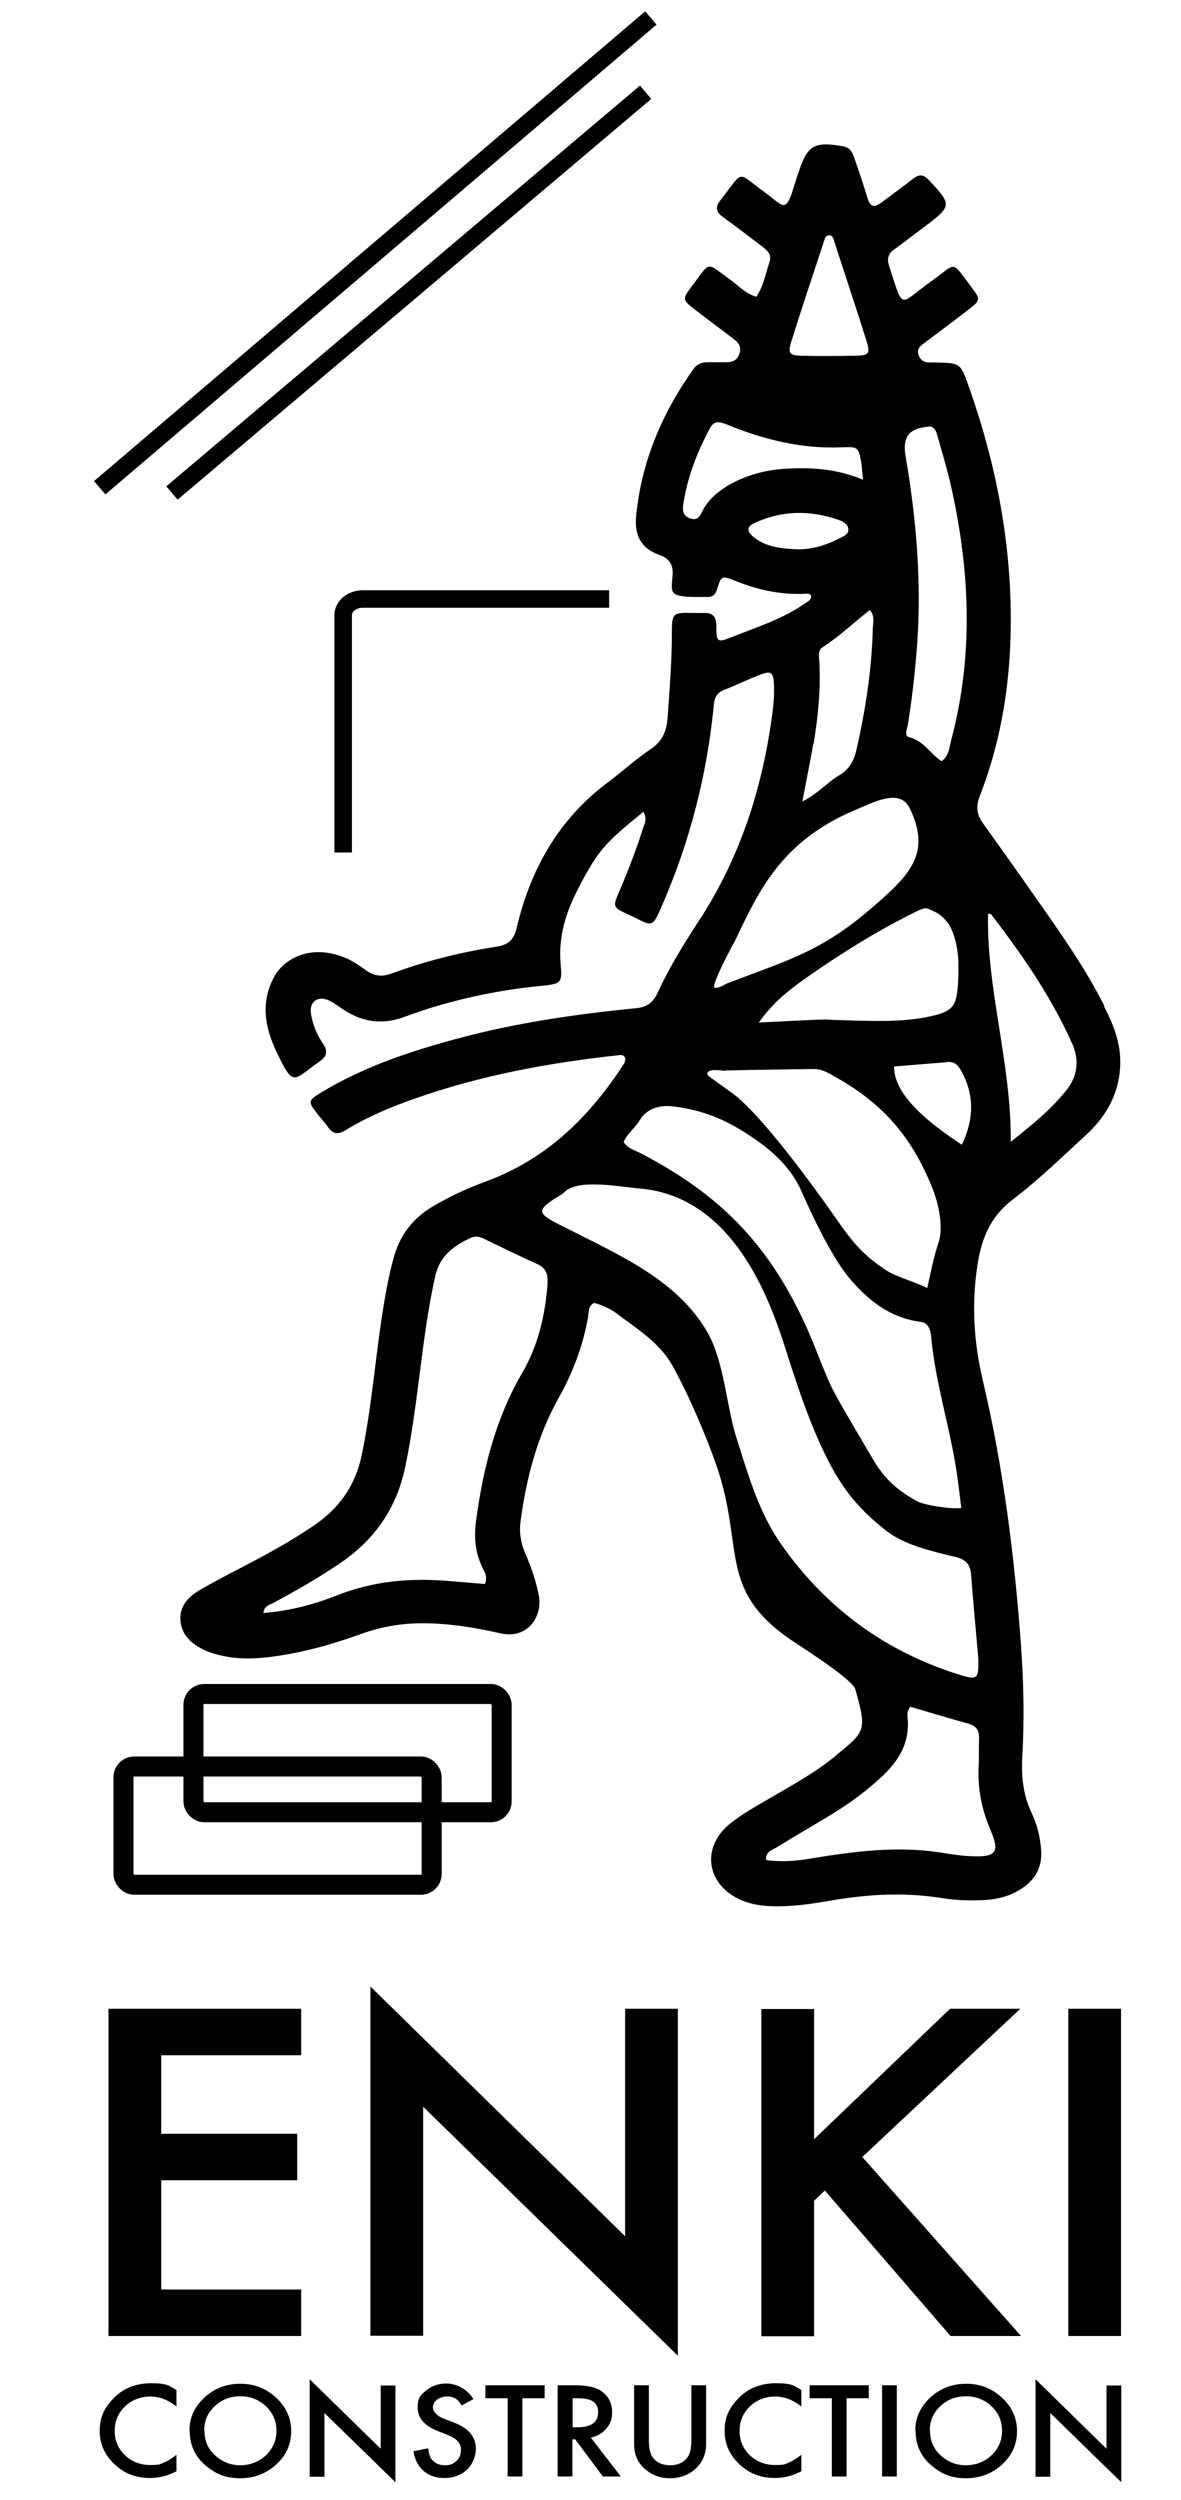 <?xml version="1.0" encoding="UTF-8"?>
<svg xmlns="http://www.w3.org/2000/svg" version="1.1" viewBox="0 0 472.5 1000">
  <defs>
    <style>
      .cls-1 {
        stroke-width: 8px;
      }

      .cls-1, .cls-2 {
        fill: none;
        stroke: #000;
        stroke-miterlimit: 10;
      }

      .cls-2 {
        stroke-width: 7px;
      }
    </style>
  </defs>
  <!-- Generator: Adobe Illustrator 28.7.1, SVG Export Plug-In . SVG Version: 1.2.0 Build 142)  -->
  <g>
    <g id="Layer_1">
      <g>
        <g>
          <path d="M120.5,822.1h-56v31.4h54.4v18.6h-54.4v43.7h56v18.6H43.4v-130.9h77.1v18.6Z"/>
          <path d="M148.2,934.4v-139.8l101.9,99.9v-91h21.1v138.8l-101.9-99.6v91.6h-21.1Z"/>
          <path d="M325.7,855.7l54.4-52.2h28.1l-63.2,59.3,63.5,71.6h-28.2l-50.3-58.2-4.3,4.1v54.2h-21.1v-130.9h21.1v52.2Z"/>
          <path d="M448.5,803.5v130.9h-21.1v-130.9h21.1Z"/>
        </g>
        <g>
          <path d="M70.6,956.1v6.5c-3.4-2.7-6.9-4-10.5-4s-7.4,1.3-10.1,4c-2.8,2.7-4.1,5.9-4.1,9.8s1.4,7.1,4.1,9.7c2.8,2.6,6.1,3.9,10.1,3.9s3.8-.3,5.3-.9c.8-.3,1.6-.7,2.5-1.3.9-.5,1.8-1.2,2.7-1.9v6.6c-3.4,1.8-6.9,2.7-10.6,2.7-5.6,0-10.3-1.8-14.2-5.5-3.9-3.7-5.9-8.1-5.9-13.3s1.6-8.8,4.9-12.4c4-4.5,9.2-6.7,15.7-6.7s6.9.9,10.1,2.7Z"/>
          <path d="M75.8,972.2c0-5.1,2-9.5,6-13.2,4-3.7,8.8-5.5,14.4-5.5s10.3,1.9,14.3,5.6c4,3.7,6,8.2,6,13.4s-2,9.7-6,13.3c-4,3.7-8.9,5.5-14.5,5.5s-9.5-1.6-13.5-4.9c-4.4-3.6-6.6-8.3-6.6-14.2ZM81.8,972.3c0,4,1.4,7.3,4.3,9.9,2.9,2.6,6.2,3.9,10,3.9s7.5-1.3,10.3-4c2.8-2.7,4.2-5.9,4.2-9.8s-1.4-7.1-4.2-9.8c-2.8-2.6-6.2-4-10.2-4s-7.5,1.3-10.3,4c-2.8,2.6-4.2,5.8-4.2,9.7Z"/>
          <path d="M123.9,990.6v-38.9l28.4,27.8v-25.3h5.9v38.7l-28.4-27.7v25.5h-5.9Z"/>
          <path d="M189.5,959.6l-4.8,2.6c-.9-1.4-1.7-2.4-2.5-2.8-.8-.5-1.9-.8-3.3-.8s-3,.4-4.1,1.3c-1.1.9-1.6,1.9-1.6,3.2s1.4,3.2,4.2,4.3l3.9,1.5c3.2,1.2,5.5,2.7,6.9,4.4s2.2,3.8,2.2,6.3-1.2,6.1-3.6,8.3c-2.4,2.2-5.4,3.3-8.9,3.3s-6.2-.9-8.4-2.8c-2.2-1.9-3.5-4.5-4.1-7.9l5.9-1.2c.3,2.1.7,3.6,1.4,4.4,1.2,1.6,3,2.4,5.3,2.4s3.4-.6,4.6-1.7c1.2-1.1,1.8-2.6,1.8-4.4s-.1-1.4-.3-1.9c-.2-.6-.5-1.1-1-1.6-.4-.5-1-1-1.7-1.4-.7-.4-1.5-.8-2.5-1.2l-3.8-1.5c-5.3-2.1-8-5.2-8-9.3s1.1-5,3.4-6.9c2.2-1.9,5-2.8,8.3-2.8s8,2,10.5,6.1Z"/>
          <path d="M209,959.3v31.3h-5.9v-31.3h-8.9v-5.2h23.7v5.2h-8.9Z"/>
          <path d="M236.4,975.1l12,15.5h-7.2l-11.1-14.9h-1.1v14.9h-5.9v-36.5h6.9c5.1,0,8.9.9,11.1,2.7,2.5,2,3.8,4.7,3.8,8s-.8,4.8-2.4,6.7c-1.6,1.9-3.7,3-6.3,3.6ZM229.1,970.9h1.9c5.6,0,8.3-2,8.3-6s-2.7-5.6-8.1-5.6h-2.1v11.6Z"/>
          <path d="M259.6,954.1v22c0,3.1.5,5.4,1.6,6.9,1.6,2.1,3.9,3.1,6.9,3.1s5.3-1,6.9-3.1c1.1-1.4,1.6-3.7,1.6-6.9v-22h5.9v23.5c0,3.8-1.3,7-3.8,9.5-2.9,2.8-6.4,4.2-10.6,4.2s-7.7-1.4-10.6-4.2c-2.6-2.5-3.8-5.6-3.8-9.5v-23.5h5.9Z"/>
          <path d="M320.6,956.1v6.5c-3.4-2.7-6.9-4-10.5-4s-7.4,1.3-10.1,4c-2.8,2.7-4.1,5.9-4.1,9.8s1.4,7.1,4.1,9.7c2.8,2.6,6.1,3.9,10.1,3.9s3.8-.3,5.3-.9c.8-.3,1.6-.7,2.5-1.3.9-.5,1.8-1.2,2.7-1.9v6.6c-3.4,1.8-6.9,2.7-10.6,2.7-5.6,0-10.3-1.8-14.2-5.5-3.9-3.7-5.9-8.1-5.9-13.3s1.6-8.8,4.9-12.4c4-4.5,9.2-6.7,15.7-6.7s6.9.9,10.1,2.7Z"/>
          <path d="M338.7,959.3v31.3h-5.9v-31.3h-8.9v-5.2h23.7v5.2h-8.9Z"/>
          <path d="M358.8,954.1v36.5h-5.9v-36.5h5.9Z"/>
          <path d="M366.2,972.2c0-5.1,2-9.5,6-13.2,4-3.7,8.8-5.5,14.4-5.5s10.3,1.9,14.3,5.6c4,3.7,6,8.2,6,13.4s-2,9.7-6,13.3c-4,3.7-8.9,5.5-14.5,5.5s-9.5-1.6-13.5-4.9c-4.4-3.6-6.6-8.3-6.6-14.2ZM372.1,972.3c0,4,1.4,7.3,4.3,9.9,2.9,2.6,6.2,3.9,10,3.9s7.5-1.3,10.3-4c2.8-2.7,4.2-5.9,4.2-9.8s-1.4-7.1-4.2-9.8c-2.8-2.6-6.2-4-10.2-4s-7.5,1.3-10.3,4c-2.8,2.6-4.2,5.8-4.2,9.7Z"/>
          <path d="M414.3,990.6v-38.9l28.4,27.8v-25.3h5.9v38.7l-28.4-27.7v25.5h-5.9Z"/>
        </g>
        <path d="M441.9,402.5c-7.8-15.5-17.8-29.6-27.8-43.8-6.9-9.9-13.9-19.7-20.9-29.5-2.5-3.5-2.8-6.6-1.2-10.8,7.6-19.5,11.3-39.7,12.2-60.6,1.4-35.3-4.7-69.4-16.4-102.6-3.5-9.9-3.3-10-13.4-10.2-.8,0-1.6,0-2.4,0-2.3,0-3.9-.9-4.6-3.4-.6-2.3,1-3.3,2.4-4.4,5.9-4.4,11.8-8.8,17.6-13.3,4.8-3.7,5-4.1,1.5-8.7-8.6-11.4-5.8-10.2-16.3-2.7-13.2,9.4-10.9,12.3-16.9-6.2-1-3-.2-5,2.3-6.7,4-2.9,8-6,12-9,10.9-8.2,10.9-8.7,1.6-18.6-2.1-2.2-3.7-2.4-6-.7-4.4,3.4-8.8,6.6-13.2,9.9-2.6,1.9-4.2,1.5-5.2-1.6-1.7-5.5-3.5-11-5.4-16.4-.8-2.2-1.6-4.2-4.6-4.7-11.4-2-14.2-.4-17.7,10.4-.5,1.5-1,3-1.5,4.5-3.6,12.6-4.4,9.1-11.8,3.7-11.8-8.5-8.2-9.5-17.9,2.9-2.4,3-1.8,4.9,1.2,7,5.3,3.8,10.5,7.9,15.7,11.8,2,1.5,3.6,3.2,2.7,5.9-1.6,4.6-2.3,9.6-5.3,14-4.2-1.2-6.9-4.2-10-6.5-10.5-7.5-8-8-15.8,2.3-4,5.3-3.9,5.4,1.7,9.7,4.8,3.7,9.6,7.3,14.4,10.9,2.2,1.6,4,3.2,2.9,6.5-1.2,3.3-3.7,3.3-6.3,3.3-2.1,0-4.2,0-6.3,0-2.5,0-4.4.7-5.9,2.9-12.5,17.7-20.7,36.9-22.8,58.7-.7,7.7,2,12.8,9.1,15.4,4.1,1.4,5.8,3.8,5.5,8.2-.6,6.9-1.6,8.5,8.8,8.7,1.6,0,3.1,0,4.7,0,2.5.1,3.7-.9,4.4-3.4,1.5-5,1.8-5.2,6.8-3.2,9.1,3.7,18.5,5.8,28.3,5.3.9,0,2.2-.3,2.5,1.1-.3,1.8-2,2.3-3.2,3.2-8.7,6-18.8,9.1-28.5,13-5.8,2.3-6.3,2.2-6.3-4.1,0-4.3-1.5-5.7-5.4-5.5-1.3,0-2.6,0-3.9,0-8.2-.2-8.5,0-8.5,8.1,0,11.3-.9,22.5-1.7,33.8-.4,5.2-2,9.4-6.7,12.5-6.1,4.1-11.5,9.1-17.4,13.5-19.6,14.7-30.8,34.7-36.3,58.1-1.2,5.1-3.7,6.8-8.2,7.5-14.3,2.2-28.2,5.7-41.8,10.7-3.8,1.4-7.1,1.1-10.3-1.3-2.5-1.8-5.2-3.7-8.1-4.9-14.3-6-24.9.6-28.6,7.5-5.6,10.3-3.7,20.4,1,30.2,6.9,14.4,6.5,11.1,17,3.8,2.9-2,3.7-4,1.6-7.1-2.5-3.7-4.3-7.9-4.9-12.3-.6-4.5,2.5-7,6.8-5.3,2.1.9,4,2.4,6,3.7,7.4,5,15.4,6.3,23.9,3.3,4.4-1.6,8.9-3.2,13.4-4.5,13.9-4.1,28-6.8,42.4-8.2,7.6-.8,8.1-1.1,7.4-8.7-.9-10.4,1.8-19.7,6.3-28.7,2.2-4.4,4.6-8.9,7.3-13,5-7.8,12.4-13.2,19.5-19.2,1.7,3,.4,4.9-.2,6.8-2.7,8.5-5.9,16.8-9.4,25-2.7,6.2-2.7,6.4,3.4,9.2,10.4,4.8,9.3,6.6,14.4-5.2,10.5-24.5,17-50,19.8-76.6.3-3.2.3-6.3,4-7.8,5.1-2,10.1-4.5,15.2-6.4,3.8-1.4,4.7-.7,5,3.3.4,6.1-.5,12-1.4,18-4.3,27.8-13.2,53.9-28.7,77.5-6,9.2-11.8,18.6-16.4,28.6-1.8,4-4.3,5.8-8.8,6.2-24.3,2.4-48.4,5.9-71.9,12.3-18.8,5.1-37.1,11.2-53.9,21.4-5.3,3.2-5.3,3.7-1.7,8.3,1.4,1.9,3.1,3.6,4.4,5.5,2.1,3,4.1,3.1,7.2,1.2,8.5-5.2,17.7-9.1,27.1-12.4,26.8-9.5,54.6-14.6,82.8-17.6.8,0,1.5.3,1.9,1.4-.1.5-.1,1.4-.5,2-13.7,21.2-30.9,38.2-55.1,47.1-7.6,2.8-15,6.2-22,10.4-7.8,4.8-12.7,11.5-15.1,20.2-2.3,8.3-3.7,16.9-5,25.4-2.6,17.9-4.1,35.9-7.8,53.6-2.5,12-8.8,21-18.8,27.9-9.1,6.2-18.7,11.5-28.5,16.6-5.8,3-11.6,6-17.3,9.3-4.7,2.8-8.4,6.4-7.9,12.5.6,5.9,4.6,9.2,9.5,11.6,1.9.9,3.9,1.5,5.9,2,7,1.8,14,1.6,21.1.7,12.3-1.6,24.1-4.9,35.7-9.1,8-2.9,16.1-4.3,24.6-4.3,10.6,0,20.9,1.7,31.1,4,11.2,2.6,17-7,15.5-14.9-1.1-6-3.1-11.6-5.5-17.2-1.7-4-2.4-7.9-1.9-12.2,2.3-17.5,6.7-34.5,15.4-50,5.7-10.2,9.7-20.9,11.7-32.3.3-2,0-4.3,2.3-5.5,2.3.3,6.6,2.4,8.3,3.6,9.3,7,18.2,12.3,23.5,22.1,6.1,11.1,13.1,27.3,17.2,39.2,11.3,32.6.5,49.2,28.9,69.2,3.7,2.6,25.5,16.2,26.7,20.4,4.8,17,3.9,16.8-8.1,26.8-7.5,6.2-16,10.9-24.4,15.8-6.1,3.6-12.4,6.9-17.9,11.4-11.1,9.2-9.3,23.6,3.8,29.9,4.3,2.1,9,2.8,13.7,2.9,7.6.2,15.2-.9,22.7-2.2,14.8-2.6,29.6-3.5,44.6-1.1,6.2,1,12.5,1.2,18.8.7,4.5-.4,8.7-1.6,12.6-4,6.1-3.7,9.2-9,8.5-16.4-.4-5.1-1.7-9.9-3.8-14.4-3.4-7.1-4.1-14.6-3.7-22.2.8-14.4.6-28.8-.4-43.2-2.6-36.4-7.1-72.5-15.5-108-3.5-15-4.4-29.9-2.1-45.2,1.6-10.8,5-19.7,14.2-26.7,10.4-7.9,19.8-17.1,29.5-26,8.4-7.8,13.5-17.3,13.5-29.1,0-8.2-3-15.4-6.6-22.4ZM371.2,170.6c2.5-.2,3.2,1.5,3.7,3.2,1.7,6,3.5,12,5,18.1,8.1,34.6,9.9,69.3.7,104-.8,2.9-.8,6.3-3.9,8.6-4.5-3-7.2-8.3-13-9.6-2-.5-.8-3.3-.5-4.9,1.5-9.3,2.6-18.6,3.4-28,2.4-26.8.2-53.3-4.3-79.6-1.3-7.6,1.4-11.1,9-11.7ZM378.7,424.8c2.8-.2,4.2.6,5.9,3.6,5.3,9.6,5.1,19.4.2,29.5-20.1-13.2-27.1-22.9-27.1-31.3,7.6-.6,14.3-1.2,21.1-1.7ZM331.7,407.8c-5-.1-18.2.8-28.1,1.2,5.7-8,11.5-12.5,17.6-16.9s22.3-15.4,36.5-22.9,12-6.2,15.4-4.9,5.7,4.2,6.6,5.6c2.8,4.5,3.6,11.6,3.7,14,.2,8.2-.2,12.8-1,15.8s-2.7,5-8.3,6.4c-12.1,3-24.6,2.4-42.4,1.8ZM316.4,137.2c4.4-14,9-27.8,13.6-41.7.3-.8.7-1.3,1.8-1.4,1.6.2,1.7,1.7,2.1,2.9,4.2,12.9,8.5,25.8,12.6,38.8,1.8,5.8,1.4,6.4-4.6,6.5-7.1.1-14.1.2-21.2,0-4.7-.1-5.5-1-4.3-5ZM290.4,194.8c-4.1,2.5-7.5,5.7-9.6,10.1-1,2.2-2.3,3.4-4.9,2.4-2.4-.9-2.9-2.8-2.6-5.1,1.6-11,5.5-21.2,10.8-31,1.7-3.2,4.1-2.4,6.7-1.4,10.2,4.2,20.7,7.3,31.7,8.6,5,.6,9.9.7,14.9.5,5.7-.2,6.1.1,7.1,5.7.3,1.8.4,3.6.8,7.3-10.8-4.5-20.9-5-31.1-4.4-8.5.5-16.5,2.8-23.8,7.2ZM318.6,219.7c-6-.3-12-.8-17-4.8-3-2.4-2.9-4.3.5-5.8,10.9-5,22.2-5.1,33.5-1.1,1.7.6,3.6,1.6,3.8,3.6.2,2.2-1.9,2.9-3.5,3.7-5.4,2.8-11.1,4.6-17.2,4.4ZM325.5,297.5c1.8-10.8,2.9-21.8,2.3-32.8-.1-2.1-.7-4.5,1.3-5.8,6.7-4.3,12.5-9.9,18.9-14.9,2.1,2.5,1.3,4.9,1.2,7.2-.4,16.5-2.9,32.8-6.6,48.9-1,4.3-2.9,7.7-6.8,10-4.9,2.9-8.6,7.4-14.8,10.5,1.6-8.4,3.1-15.7,4.4-23.1ZM293.5,377.5c9.3-19.3,18-40.5,48.2-53.3,8.2-3.5,18.3-8.9,22.2-1,9.2,18.6-.6,27.5-16.1,40.8-19.1,16.2-31.3,19.7-56.5,29.2-1.7.6-3,2.1-5.6,1.9-.5-2.5,6.9-16,7.7-17.6ZM290.1,428.2c11.8-.3,23.6-.4,35.3-.6,3.6,0,5.9,1.5,9.2,3.4,20.5,11.5,31,25.8,38.5,44.4,2.3,5.7,4.5,15.4,2.4,21.6-1.9,5.6-3.1,11.7-4.5,18.2-4.7-2.3-12.5-4.6-16-6.8-11.2-7.2-15.1-13.3-22.7-24.1-6.3-9-27.9-38.8-39.4-47.1s-9.7-6.7-9.9-8.1c1.2-1.8,5.3-.8,7-.8ZM255.9,448.2c2.9-5.1,8.6-6.3,13.7-5.6,9.7,1.2,18.2,4.2,26.3,9.1,9.9,6,19.7,13.3,24.8,24.9,5.4,12.3,12.9,27.4,19.4,35,11.4,13.4,21.2,16.2,28.5,17.2,2.6.4,3.6,2.8,3.9,5.4,1.7,19.6,8.2,38.4,10.7,57.9.5,3.6.9,7.2,1.4,11.1-4,.6-15.1-1.2-17.7-2.7-4.5-2.6-11.6-6.5-17.4-16.4-4-6.8-11.9-20-15.6-26.9-4.3-8.1-6.9-17-12-28-15-32.4-34.7-51.9-65.8-68-2.3-1.2-4.9-1.8-6.6-4.4,1.4-3.3,4.6-5.6,6.4-8.7ZM219.1,513.3c-1,12.7-3.7,24.8-10.2,35.9-10.6,18.2-15.6,38.2-18.4,58.8-.9,6.6-.5,13,2.6,19.2.9,1.8,2.1,3.7.9,6.4-4.8-.4-9.7-.8-14.5-1.2-15.3-1.3-30.2,0-44.8,5.8-9.2,3.6-18.8,6.2-29.3,7,.2-2.6,2-3.1,3.5-3.8,9.2-4.9,18.3-10.1,27-16,13.9-9.4,22.7-21.9,26.2-38.5,3.4-16.2,5.1-32.6,7.3-48.9,1.3-9.3,2.7-18.6,4.8-27.8,1.8-7.8,7.2-11.8,13.8-14.9,1.8-.9,3.4-.8,5.2,0,7.1,3.4,14.1,6.9,21.3,10.1,3.7,1.6,4.9,4,4.5,8ZM396.3,732.1c3.8,8.7,2.2,10.8-7.2,10.4-3.9-.1-7.8-.7-11.7-1.3-17.8-3-35.4-.7-53,2.2-5.9,1-11.8,1.5-17.9.6-.3-3.4,2.5-4,4.3-5.1,7.6-4.7,15.3-9.1,22.8-13.7,7.1-4.4,13.8-9.4,19.9-15.2,6.5-6.3,10.6-13.5,9.6-22.9-.1-1.3-.3-2.6,1.1-4.4,7.9,2.3,15.7,4.7,23.4,6.8,3,.9,4.2,2.7,4.1,5.8-.1,3.4,0,6.8-.1,10.2-.6,9.3,1,18.1,4.8,26.7ZM391.4,664.2c.2,7.2-.5,7.9-7.2,5.8-29.8-9.2-53.7-26.7-71.6-52.2-9.1-13-13.1-27.5-17.9-42.5-4-12.5-5-30.6-11.5-42.1-12-21.1-35.1-31-56.7-42-1.9-1-3.8-1.8-5.6-2.9-5.3-3-5.3-4.5-.1-8.1,1.7-1.2,3.7-2.1,5.2-3.5,5.5-5.3,22.4-1.9,29.9-1.3,39.3,3.3,53.4,48.5,59.1,66.4,4.6,14.5,10.1,30.7,17.2,44.1,6,11.2,12.4,18.6,22.5,26.5,7.3,5.7,18.6,8.2,27.6,10.4,3.9.9,5.8,2.8,6.2,6.8.9,11.7,2,23.5,3,34.7ZM426.4,436.4c-5.9,7.3-13.1,13.3-22,20.3.2-31.6-9.7-60.6-9.1-91.2.7.1,1.1.1,1.2.2,12.5,16.2,24,32.9,32.4,51.6,3.1,6.9,2.2,13.4-2.5,19.1Z"/>
        <rect class="cls-1" x="49.4" y="706.6" width="123.3" height="47.3" rx="4.3" ry="4.3"/>
        <rect class="cls-1" x="77.4" y="677.6" width="123.3" height="47.3" rx="4.3" ry="4.3"/>
        <path class="cls-2" d="M24,707.8"/>
        <path class="cls-2" d="M147.3,752"/>
        <path class="cls-2" d="M147.3,707.8"/>
        <line class="cls-2" x1="39.9" y1="195.1" x2="260.4" y2="7.2"/>
        <line class="cls-2" x1="258.3" y1="36.9" x2="68.8" y2="197.2"/>
        <path class="cls-2" d="M137.3,341v-94.9c0-3.6,3.5-6.5,7.9-6.5h98.5"/>
      </g>
    </g>
  </g>
</svg>